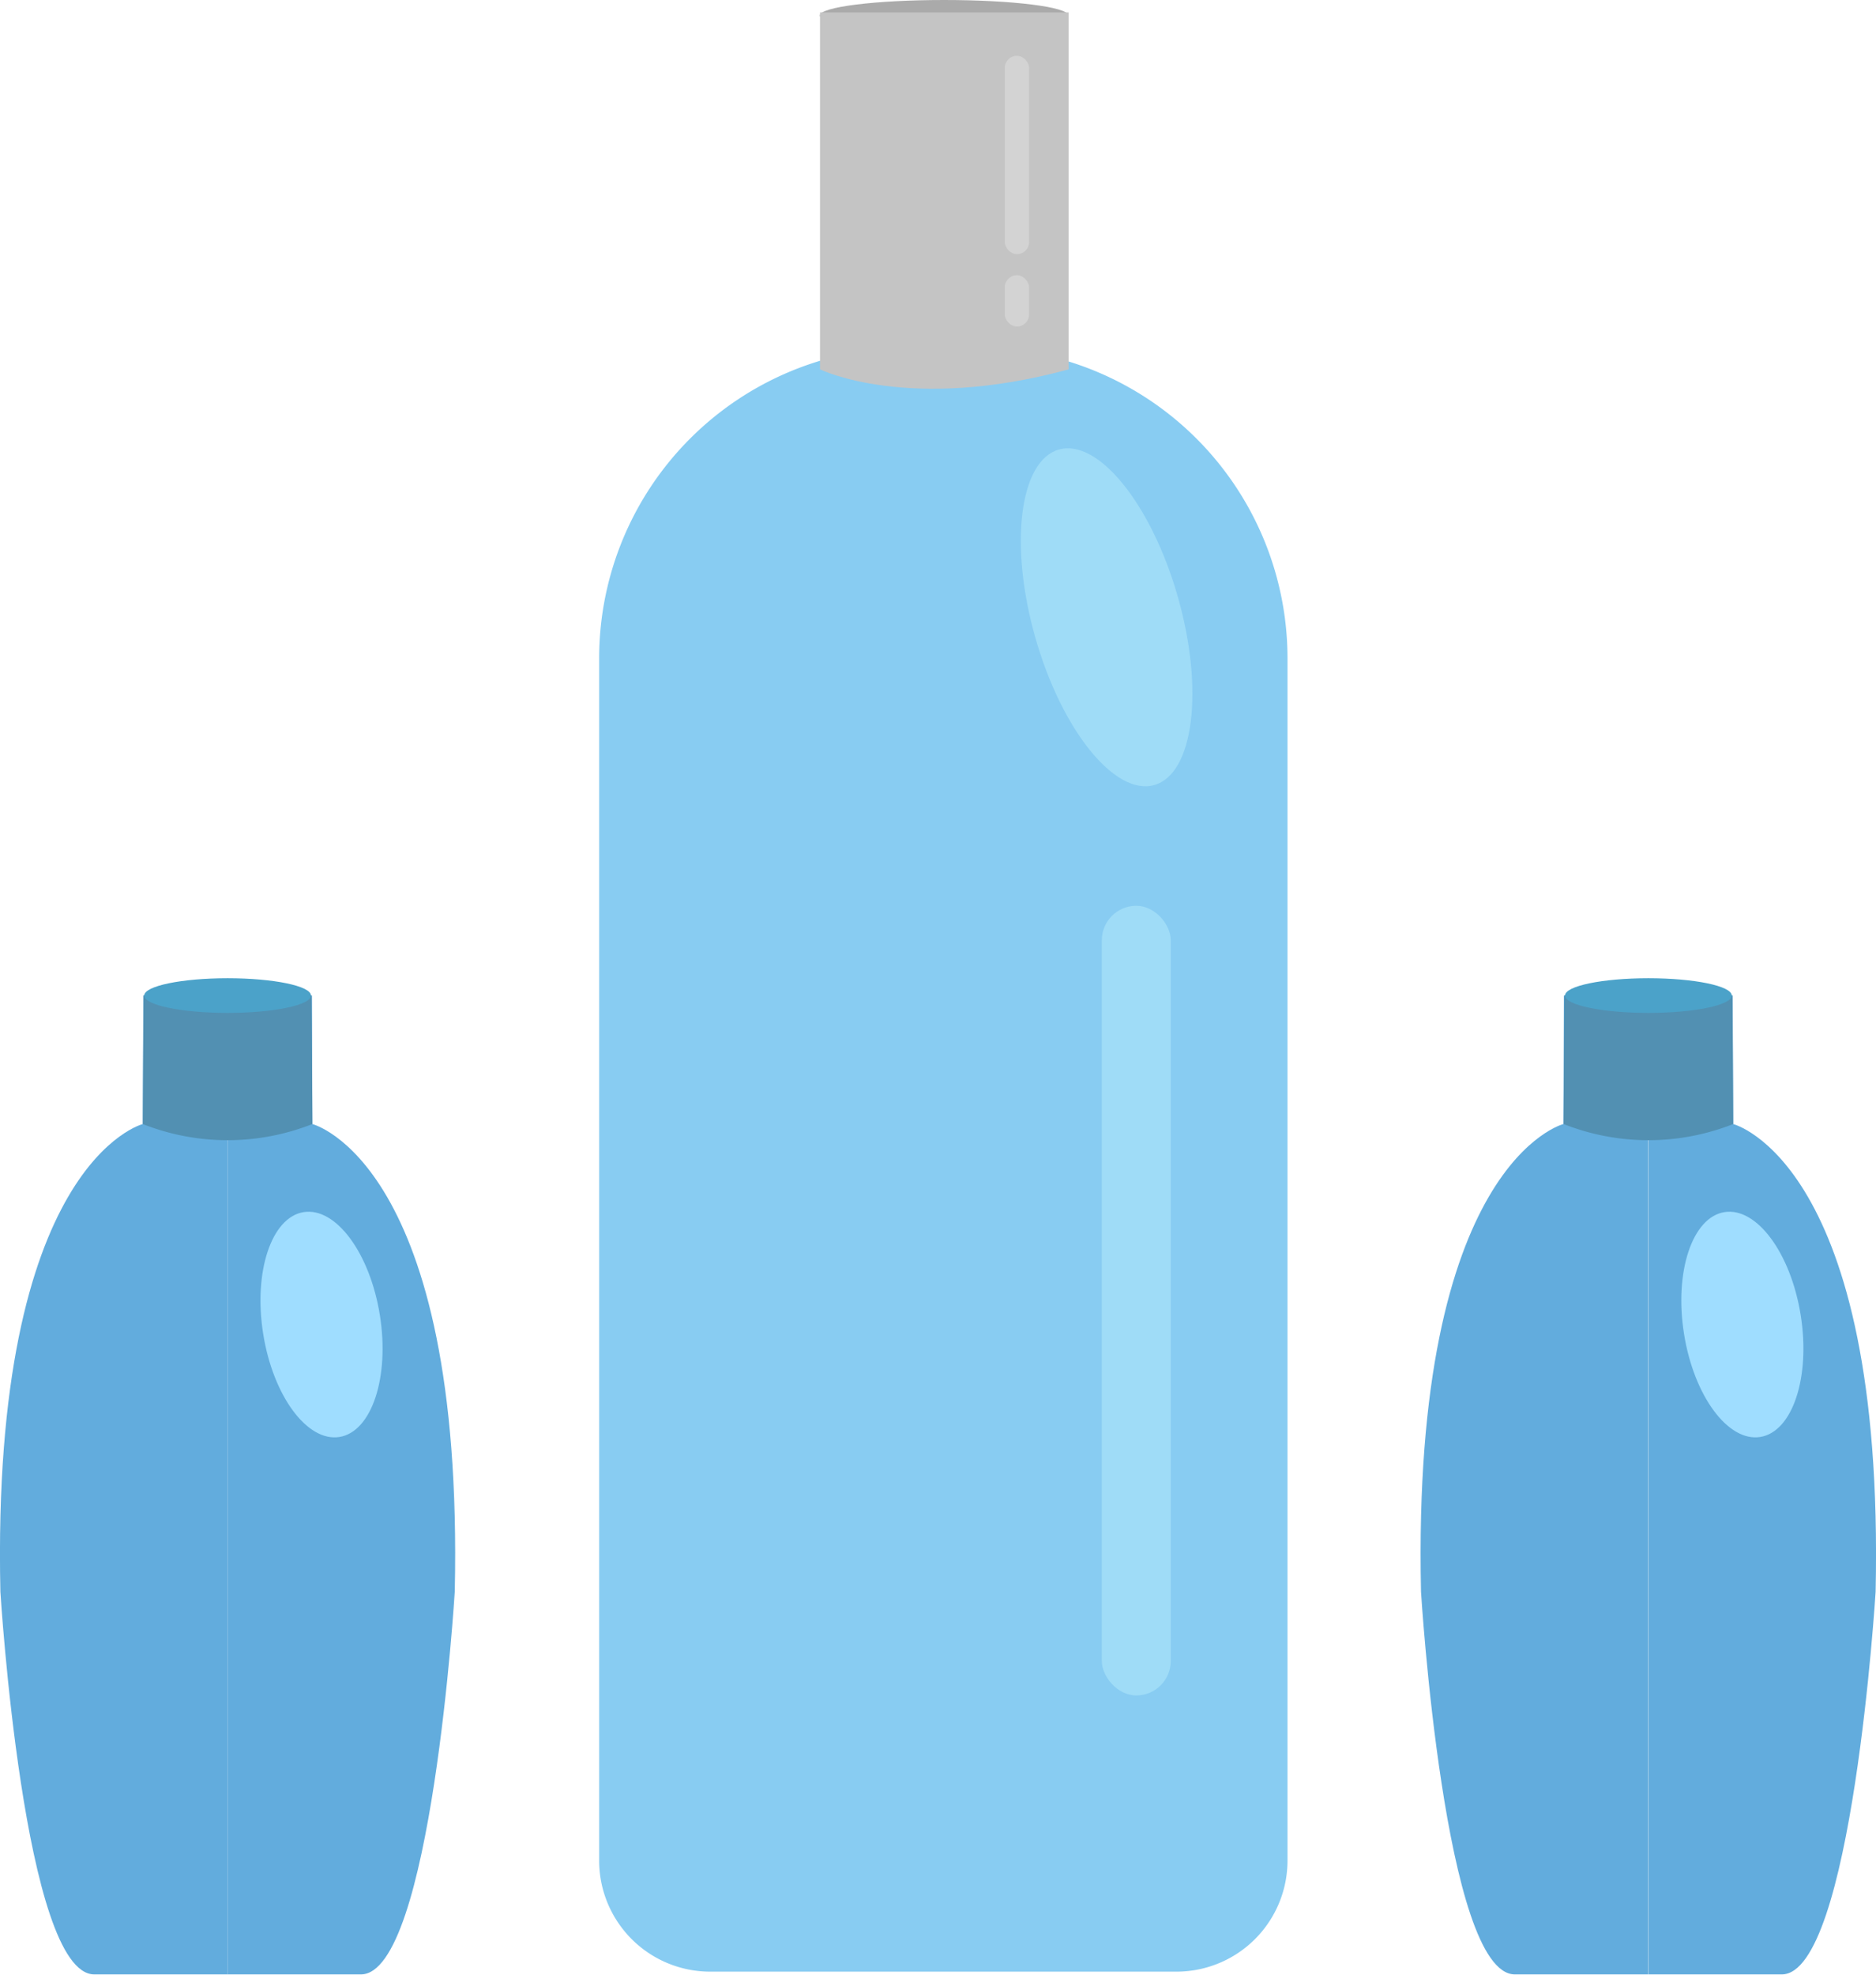 <svg xmlns="http://www.w3.org/2000/svg" viewBox="0 0 244.79 257.57"><defs><style>.cls-1{fill:#88ccf2;}.cls-2{fill:#919191;}.cls-3{fill:#909293;}.cls-4{fill:#aaa;}.cls-5{fill:#c4c4c4;}.cls-6{fill:#9fdcf7;}.cls-7{fill:#d3d3d3;}.cls-8{fill:#62acdd;}.cls-9{fill:#5290b2;}.cls-10{fill:#4ba2c9;}.cls-11{fill:#9fddff;}</style></defs><title>amenities</title><g id="Layer_2" data-name="Layer 2"><g id="Layer_1-2" data-name="Layer 1"><path class="cls-1" d="M118.72,45.34h8.7A40.54,40.54,0,0,1,168,85.87V242.69a14.49,14.49,0,0,1-14.49,14.49H92.67a14.49,14.49,0,0,1-14.49-14.49V85.87a40.54,40.54,0,0,1,40.54-40.54Z"/><path class="cls-2" d="M107.19,3.15a62.28,62.28,0,0,0,32,0v-1h-32Z"/><ellipse class="cls-3" cx="123.19" cy="5.19" rx="2.42" ry="2.09"/><ellipse class="cls-4" cx="123.19" cy="2.03" rx="16.22" ry="2.03"/><path class="cls-5" d="M107,1.62V48.18s11.58,5.69,32.44,0V1.62Z"/><ellipse class="cls-6" cx="144.4" cy="80.51" rx="9.67" ry="22.75" transform="translate(-16.53 42.62) rotate(-15.89)"/><rect class="cls-6" x="143.77" y="118.15" width="9" height="103" rx="4.5" ry="4.5"/><rect class="cls-7" x="131.11" y="7.28" width="3.17" height="25.87" rx="1.58" ry="1.58"/><rect class="cls-7" x="131.11" y="35.9" width="3.17" height="6.69" rx="1.58" ry="1.58"/><path class="cls-8" d="M204,146.62s-19.8,5-18.58,61c0,0,3.06,49.92,12.25,49.92h17.39V129.86h-11Z"/><path class="cls-8" d="M226.16,146.62s19.8,5,18.58,61c0,0-3.07,49.92-12.25,49.92h-17.4V129.86h11Z"/><path class="cls-9" d="M204.13,129.86s7.19-4.23,21.92,0l.11,16.76a30.13,30.13,0,0,1-22.13,0Z"/><ellipse class="cls-10" cx="215.09" cy="129.86" rx="10.88" ry="2.26"/><ellipse class="cls-11" cx="227.35" cy="172.77" rx="7.71" ry="14.85" transform="translate(-24.32 37.87) rotate(-9.04)"/><path class="cls-8" d="M18.63,146.62s-19.8,5-18.58,61c0,0,3.07,49.92,12.26,49.92H29.7V129.86h-11Z"/><path class="cls-8" d="M40.76,146.62s19.8,5,18.58,61c0,0-3.06,49.92-12.25,49.92H29.7V129.86h11Z"/><path class="cls-9" d="M18.74,129.86s7.19-4.23,21.92,0l.1,16.76a30.13,30.13,0,0,1-22.13,0Z"/><ellipse class="cls-10" cx="29.7" cy="129.86" rx="10.88" ry="2.26"/><ellipse class="cls-11" cx="41.95" cy="172.77" rx="7.71" ry="14.85" transform="translate(-26.62 8.74) rotate(-9.04)"/></g></g></svg>